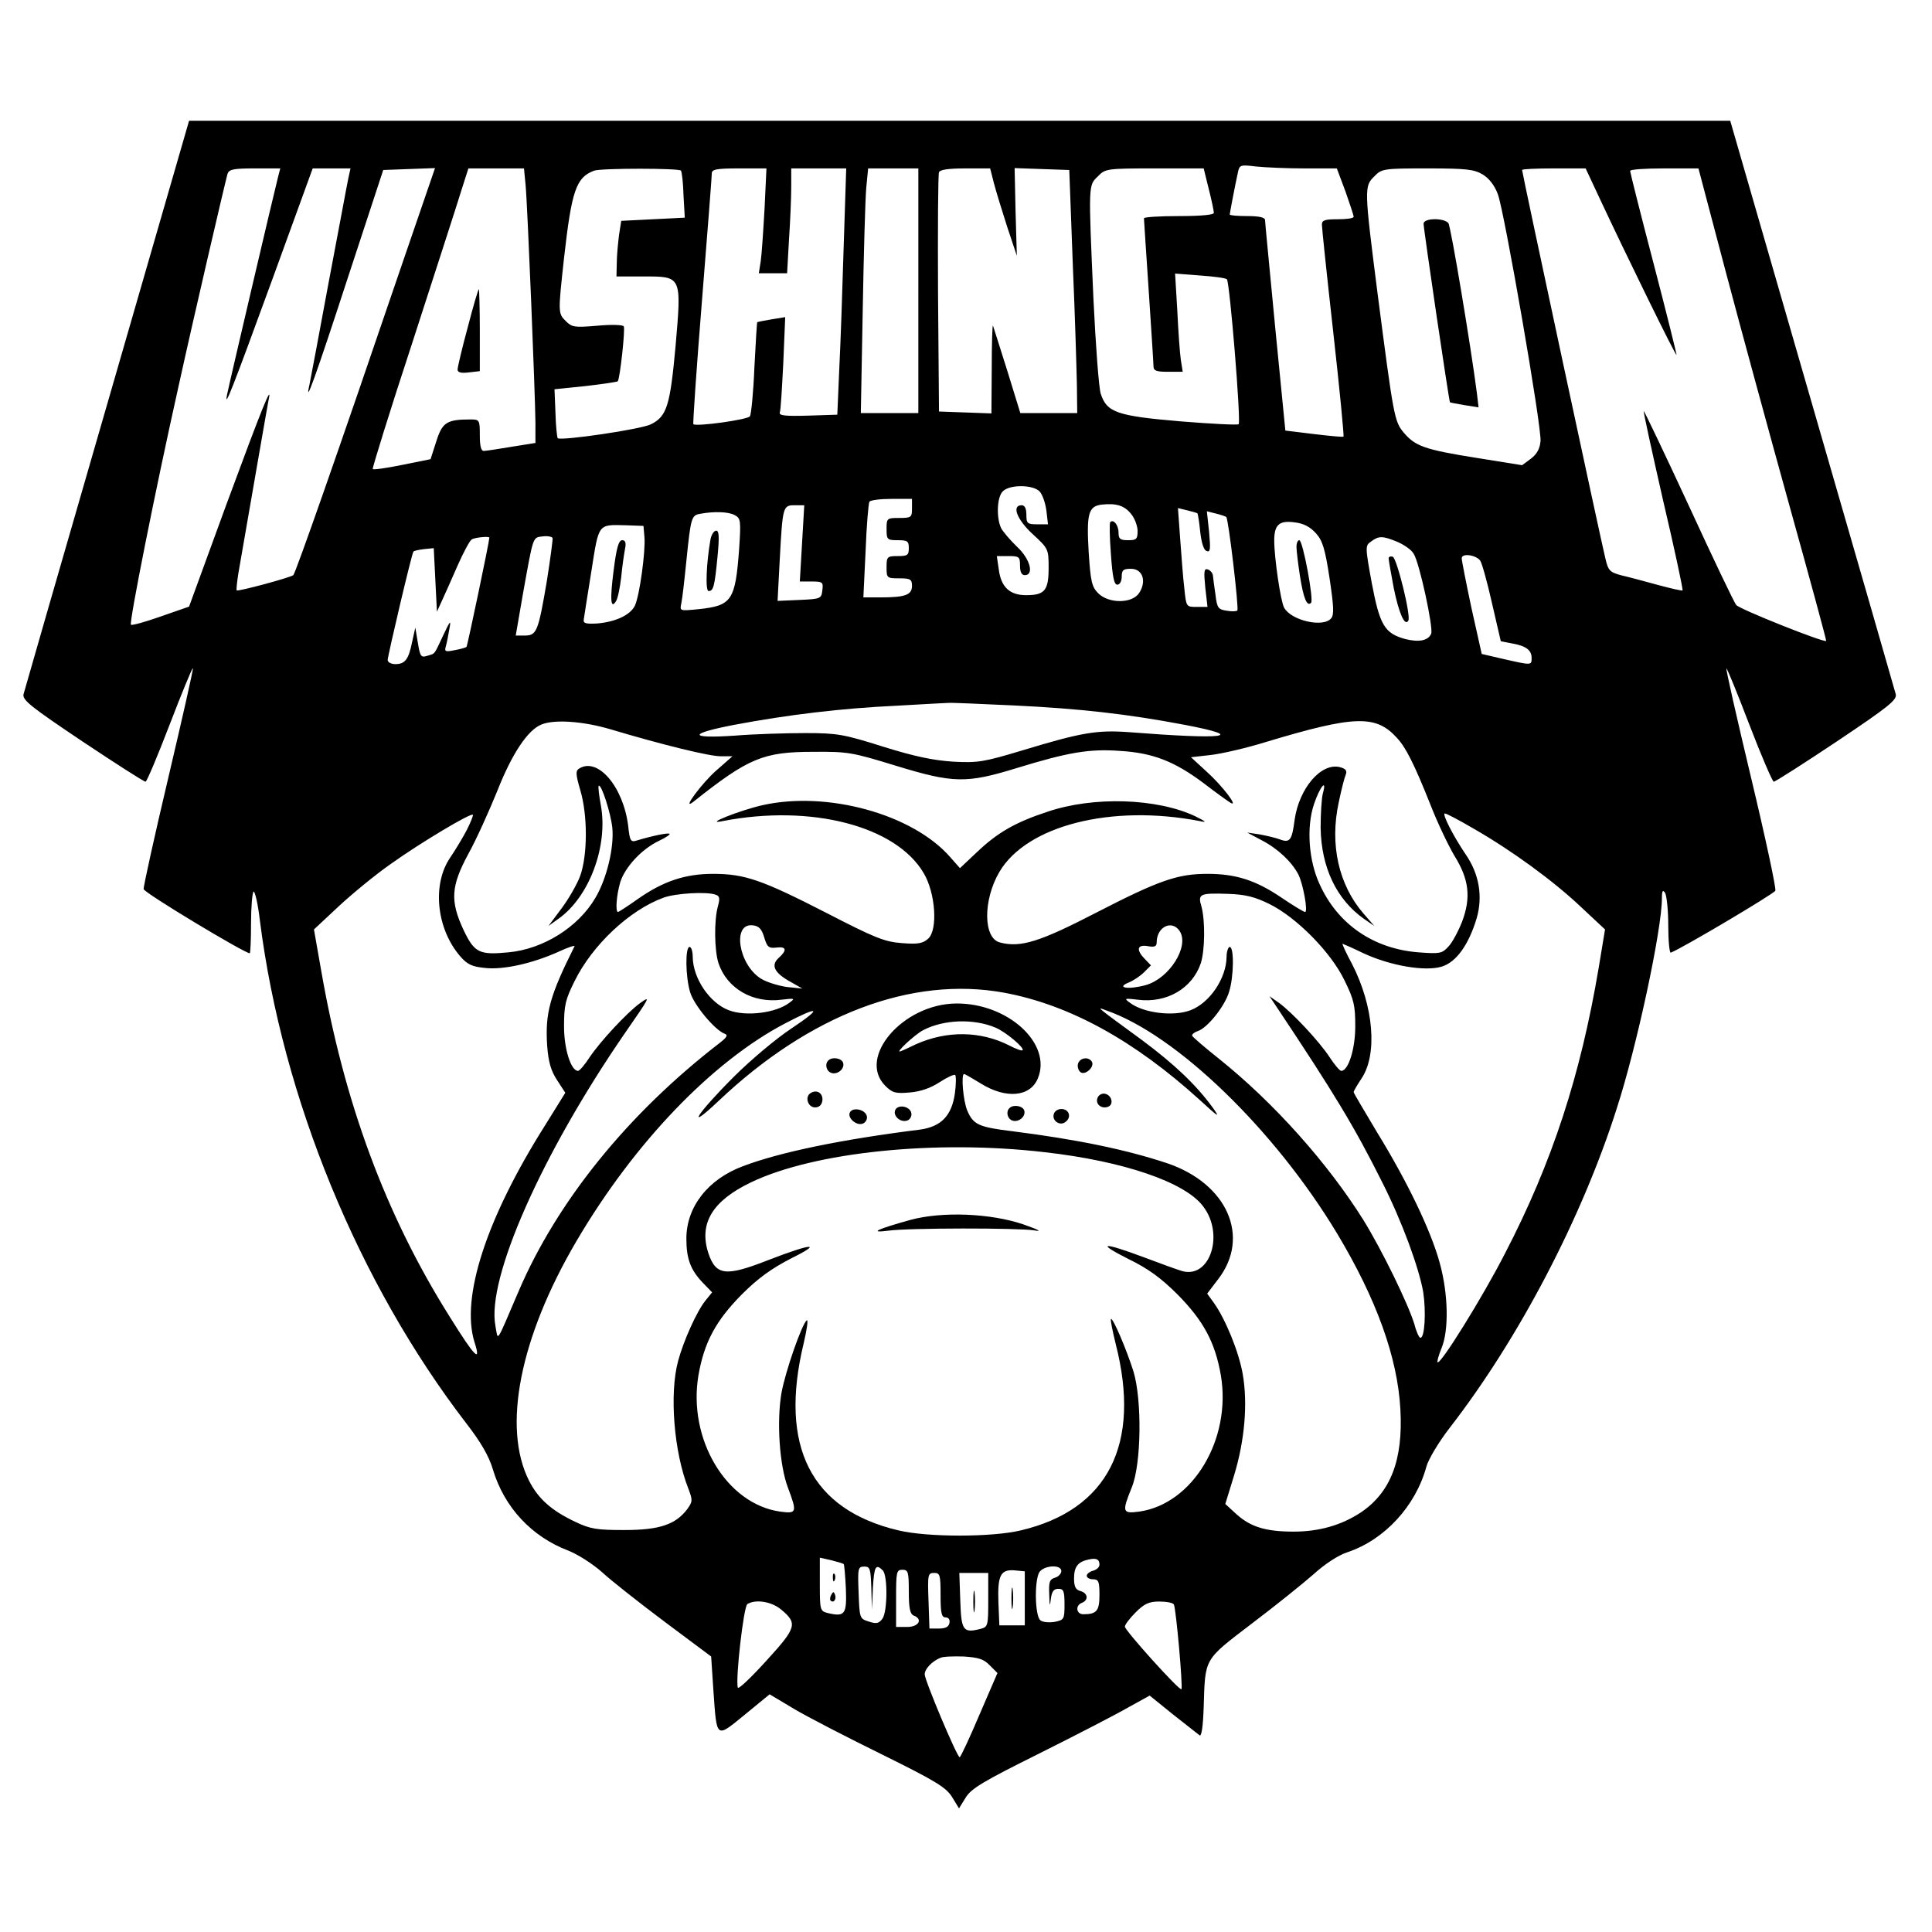 <?xml version="1.0" standalone="no"?>
<!DOCTYPE svg PUBLIC "-//W3C//DTD SVG 20010904//EN"
 "http://www.w3.org/TR/2001/REC-SVG-20010904/DTD/svg10.dtd">
<svg version="1.0" xmlns="http://www.w3.org/2000/svg"
 width="608pt" height="608pt" viewBox="0 0 608 608"
 preserveAspectRatio="xMidYMid meet">
<g transform="translate(0,608) scale(0.1,-0.1)"
fill="#000000" stroke="none">
<path d="M337 4807 c-142 -490 -260 -901 -263 -912 -4 -18 24 -40 185 -148
105 -70 194 -127 199 -127 4 0 38 81 76 180 38 99 71 179 73 177 2 -2 -33
-156 -77 -343 -44 -186 -79 -345 -78 -352 2 -12 318 -202 334 -202 2 0 4 42 4
94 0 52 4 97 8 100 4 3 14 -39 20 -92 71 -558 310 -1140 650 -1582 45 -58 71
-103 83 -144 36 -120 122 -212 238 -256 30 -12 77 -42 106 -68 28 -26 117 -96
197 -156 l146 -109 7 -106 c11 -155 7 -152 99 -77 l78 64 77 -46 c42 -25 166
-89 276 -143 172 -85 202 -104 221 -134 l22 -36 21 34 c18 29 55 51 234 140
116 58 242 123 278 144 l67 37 73 -59 c41 -32 79 -62 84 -66 6 -5 11 27 13 89
5 156 -1 146 152 263 74 56 161 126 194 155 35 32 78 60 106 69 117 39 215
145 249 270 6 22 38 76 72 120 218 281 417 661 527 1007 63 194 142 563 142
661 0 24 3 28 10 17 5 -8 10 -55 10 -103 0 -49 4 -87 8 -85 38 15 326 186 329
195 3 7 -31 166 -76 354 -45 188 -80 343 -78 345 2 2 34 -77 72 -176 38 -99
73 -180 77 -180 5 0 94 57 199 127 161 108 189 130 185 148 -3 11 -121 422
-263 912 l-258 893 -2425 0 -2425 0 -258 -893z m3769 743 l101 0 27 -72 c14
-40 26 -76 26 -80 0 -5 -22 -8 -50 -8 -41 0 -50 -3 -50 -17 0 -10 16 -163 36
-341 20 -178 34 -325 32 -326 -1 -2 -43 2 -93 8 l-90 11 -32 325 c-17 179 -32
331 -32 338 -1 8 -19 12 -56 12 -30 0 -55 2 -55 5 0 4 16 88 26 134 5 22 8 23
57 17 29 -3 98 -6 153 -6z m-3231 -27 c-10 -38 -154 -652 -160 -683 -11 -54
16 16 141 358 l128 352 59 0 60 0 -7 -32 c-4 -18 -31 -166 -62 -328 -30 -162
-57 -306 -60 -320 -17 -75 19 24 119 331 l113 344 81 3 82 3 -104 -303 c-204
-599 -335 -972 -342 -978 -10 -8 -174 -52 -178 -48 -2 2 1 26 5 53 49 282 91
525 95 545 13 59 -19 -20 -132 -326 l-118 -323 -89 -31 c-48 -17 -91 -29 -94
-26 -6 7 76 420 150 751 49 223 145 635 154 668 5 14 18 17 86 17 l80 0 -7
-27z m779 -25 c6 -62 30 -652 31 -748 l0 -64 -75 -12 c-41 -7 -81 -13 -87 -13
-9 -1 -13 15 -13 49 0 48 -1 50 -29 50 -75 0 -89 -9 -108 -69 l-18 -56 -89
-18 c-49 -10 -91 -16 -93 -13 -2 2 54 183 126 402 71 220 140 432 152 472 l23
72 87 0 88 0 5 -52z m489 45 c3 -5 7 -39 8 -78 l4 -70 -100 -5 -100 -5 -7 -45
c-3 -25 -7 -64 -7 -87 l-1 -43 85 0 c121 0 120 2 101 -219 -17 -186 -27 -221
-77 -246 -30 -16 -284 -53 -294 -44 -2 3 -6 39 -7 80 l-3 74 97 10 c53 6 99
13 102 15 7 8 24 164 19 173 -3 5 -40 6 -83 2 -71 -6 -80 -5 -99 14 -25 25
-25 25 -6 199 24 213 38 254 95 275 23 8 268 8 273 0z m263 -120 c-4 -71 -9
-145 -12 -165 l-6 -38 45 0 44 0 6 107 c4 58 7 132 7 165 l0 58 86 0 87 0 -8
-247 c-4 -137 -10 -311 -14 -388 l-6 -140 -92 -3 c-72 -2 -92 0 -89 10 3 7 7
78 11 156 l6 144 -43 -7 c-24 -4 -44 -8 -45 -9 -1 0 -5 -65 -9 -143 -3 -77
-10 -147 -14 -153 -7 -11 -169 -33 -178 -25 -2 2 10 177 27 388 17 211 31 392
31 401 0 13 13 16 86 16 l86 0 -6 -127z m484 -258 l0 -385 -91 0 -90 0 6 323
c3 177 8 350 11 385 l6 62 79 0 79 0 0 -385z m238 338 c7 -27 26 -88 42 -138
l30 -90 -4 138 -3 138 86 -3 86 -3 11 -295 c7 -162 12 -334 13 -382 l1 -88
-90 0 -89 0 -41 133 c-23 72 -43 137 -45 142 -2 6 -4 -54 -4 -133 l-1 -143
-82 3 -83 3 -3 370 c-1 204 0 376 3 383 3 8 29 12 83 12 l78 0 12 -47z m676
-18 c9 -35 16 -69 16 -75 0 -6 -40 -10 -110 -10 -60 0 -110 -3 -110 -7 0 -5 7
-107 15 -228 8 -121 15 -228 15 -237 0 -15 9 -18 46 -18 l46 0 -6 38 c-3 20
-8 90 -11 154 l-7 117 79 -6 c43 -3 81 -8 84 -12 9 -8 45 -449 37 -456 -3 -3
-85 1 -183 9 -200 17 -232 28 -251 87 -6 18 -16 153 -23 299 -16 364 -16 356
14 385 23 24 28 25 178 25 l155 0 16 -65z m862 46 c20 -12 38 -35 48 -63 21
-58 138 -732 134 -776 -2 -24 -11 -41 -31 -56 l-27 -20 -143 23 c-164 26 -193
37 -229 79 -30 36 -32 47 -83 440 -42 329 -42 336 -10 367 23 24 29 25 167 25
123 0 147 -3 174 -19z m367 -73 c86 -184 240 -498 243 -495 1 1 -31 130 -72
287 -41 156 -74 288 -74 292 0 5 48 8 108 8 l107 0 84 -318 c46 -174 137 -508
202 -742 65 -233 117 -425 116 -427 -7 -6 -273 100 -283 113 -7 8 -74 149
-150 314 -76 164 -140 298 -141 296 -2 -1 26 -128 61 -282 36 -153 63 -280 61
-282 -2 -2 -36 6 -77 17 -40 11 -92 25 -114 30 -38 10 -43 15 -52 54 -12 47
-262 1213 -262 1222 0 3 45 5 100 5 l100 0 43 -92z m-1761 -925 c9 -10 18 -37
21 -60 l5 -43 -34 0 c-31 0 -34 3 -34 30 0 20 -5 30 -15 30 -32 0 -15 -45 35
-91 49 -45 50 -47 50 -106 0 -71 -12 -86 -71 -86 -52 0 -79 26 -86 82 l-6 41
37 0 c33 0 36 -2 36 -30 0 -20 5 -30 15 -30 30 0 17 51 -24 89 -21 20 -43 46
-50 58 -16 32 -14 99 5 117 22 22 96 21 116 -1z m-402 -53 c0 -28 -2 -30 -40
-30 -39 0 -40 -1 -40 -35 0 -33 2 -35 35 -35 31 0 35 -3 35 -25 0 -22 -4 -25
-35 -25 -33 0 -35 -2 -35 -35 0 -34 1 -35 40 -35 35 0 40 -3 40 -24 0 -28 -21
-36 -99 -36 l-54 0 7 146 c3 80 9 150 12 155 3 5 34 9 70 9 l64 0 0 -30z m690
-18 c11 -13 20 -38 20 -53 0 -26 -4 -29 -30 -29 -25 0 -30 4 -30 24 0 24 -16
43 -26 33 -3 -3 -2 -48 2 -101 5 -71 10 -96 20 -96 8 0 14 11 14 25 0 21 5 25
29 25 37 0 50 -39 26 -76 -22 -34 -96 -34 -129 -1 -20 20 -24 37 -30 130 -7
120 -1 144 41 149 46 5 72 -3 93 -30z m-1036 -92 l-7 -120 37 0 c35 0 37 -2
34 -27 -3 -27 -5 -28 -72 -31 l-69 -3 7 133 c9 165 10 168 47 168 l30 0 -7
-120z m1244 95 c2 -2 6 -28 9 -58 4 -35 11 -58 20 -61 12 -5 13 5 8 60 l-7 65
28 -7 c16 -4 31 -9 33 -11 7 -5 40 -286 35 -294 -2 -3 -17 -4 -33 -1 -27 4
-31 8 -36 51 -4 25 -7 52 -8 60 -1 8 -8 16 -16 19 -12 4 -13 -6 -8 -57 l7 -61
-34 0 c-33 0 -33 0 -39 59 -4 32 -9 102 -13 155 l-7 97 29 -7 c16 -4 30 -8 32
-9z m-1456 -6 c19 -10 20 -17 14 -107 -12 -162 -23 -178 -127 -189 -60 -6 -60
-6 -55 18 3 13 10 74 16 134 14 137 16 143 43 148 43 8 89 7 109 -4z m1829
-57 c21 -23 29 -49 43 -141 13 -87 15 -116 5 -127 -25 -30 -126 -7 -148 34
-11 20 -31 157 -31 211 0 50 16 64 65 57 27 -3 48 -14 66 -34z m-2113 -12 c4
-43 -15 -184 -30 -216 -14 -29 -60 -51 -118 -56 -35 -2 -45 0 -43 12 1 8 12
77 24 152 24 153 20 147 109 145 l55 -2 3 -35z m-307 -138 c-27 -159 -32 -172
-69 -172 l-29 0 23 133 c33 183 30 175 62 179 15 2 29 -1 31 -5 1 -5 -7 -65
-18 -135z m-181 136 c0 -12 -69 -341 -72 -344 -3 -2 -19 -7 -37 -10 -29 -6
-33 -5 -28 12 3 10 8 35 11 54 6 31 3 28 -19 -19 -30 -63 -24 -57 -51 -65 -19
-6 -22 -2 -29 41 l-8 48 -10 -45 c-11 -55 -22 -70 -53 -70 -13 0 -24 6 -24 13
1 17 76 336 81 341 2 3 18 6 34 8 l30 3 5 -100 5 -100 16 35 c9 19 31 69 49
110 18 41 38 78 44 82 10 7 56 11 56 6z m2857 -13 c21 -9 45 -25 52 -38 18
-28 62 -232 55 -251 -9 -22 -38 -28 -82 -17 -65 18 -80 44 -105 176 -21 115
-21 118 -2 131 24 18 36 18 82 -1z m261 -59 c5 -6 22 -66 37 -133 l28 -121 36
-7 c44 -8 61 -21 61 -46 0 -23 0 -23 -88 -3 l-69 16 -32 143 c-17 80 -31 151
-31 158 0 17 44 11 58 -7z m-1468 -456 c209 -10 358 -27 538 -61 199 -38 130
-47 -177 -23 -98 7 -148 -1 -332 -57 -123 -37 -141 -40 -219 -36 -62 4 -121
16 -220 47 -124 39 -144 43 -245 43 -60 0 -161 -3 -222 -8 -148 -10 -148 6 -2
34 170 32 338 52 509 60 85 5 160 9 165 9 6 1 98 -3 205 -8z m-1269 -75 c164
-49 311 -85 347 -85 l37 0 -50 -44 c-45 -39 -112 -129 -74 -100 175 139 221
158 379 158 109 1 123 -2 260 -44 180 -55 221 -56 380 -7 160 49 227 61 323
54 105 -6 173 -33 264 -101 39 -30 78 -58 85 -62 28 -17 -25 53 -74 97 l-50
46 62 7 c35 4 113 22 174 41 279 84 346 86 412 13 28 -30 54 -81 105 -209 22
-57 57 -130 76 -162 46 -74 53 -131 24 -208 -12 -30 -31 -66 -43 -78 -20 -22
-27 -23 -94 -18 -141 11 -254 88 -311 214 -35 75 -42 180 -18 252 18 54 42 84
28 34 -4 -15 -7 -64 -7 -108 2 -125 50 -226 137 -287 l32 -22 -34 39 c-78 90
-107 217 -78 350 8 39 18 78 22 87 5 13 0 19 -19 24 -59 14 -128 -67 -142
-167 -8 -63 -15 -72 -45 -61 -13 5 -42 12 -64 16 l-40 6 45 -24 c52 -27 95
-68 116 -108 15 -30 31 -118 21 -118 -4 0 -37 20 -74 45 -81 55 -144 75 -233
75 -94 0 -152 -20 -350 -122 -178 -92 -238 -111 -303 -94 -53 13 -54 133 -2
222 86 146 352 214 631 160 23 -5 20 -2 -14 15 -120 57 -321 64 -467 14 -100
-33 -156 -65 -222 -128 l-52 -49 -31 35 c-118 135 -387 209 -591 163 -74 -17
-188 -63 -125 -50 278 54 546 -15 633 -164 37 -62 45 -178 14 -206 -17 -15
-32 -18 -82 -14 -55 4 -85 16 -238 95 -203 104 -257 123 -357 123 -88 0 -157
-23 -238 -80 -31 -22 -59 -40 -61 -40 -9 0 -5 53 7 94 15 47 67 104 122 130
21 10 36 20 33 22 -4 4 -53 -6 -103 -21 -19 -6 -22 -2 -27 45 -15 124 -96 219
-155 181 -11 -7 -10 -19 4 -67 24 -80 23 -206 0 -270 -10 -27 -37 -74 -59
-103 l-41 -55 32 23 c97 69 156 229 133 356 -6 32 -9 60 -7 62 8 8 38 -85 43
-132 6 -61 -17 -159 -53 -220 -54 -93 -165 -162 -274 -172 -92 -9 -107 -1
-141 70 -43 92 -40 138 15 240 25 45 65 134 91 198 46 117 96 192 139 209 41
17 133 10 217 -15z m-452 -317 c-12 -23 -36 -63 -53 -88 -56 -83 -43 -221 31
-308 23 -27 38 -34 78 -38 58 -7 151 14 233 51 30 14 52 21 50 17 -78 -156
-93 -210 -86 -314 4 -51 12 -78 31 -107 l26 -40 -64 -103 c-185 -293 -265
-541 -222 -681 22 -68 2 -49 -77 78 -203 322 -334 678 -406 1095 l-22 125 77
72 c43 40 117 101 166 135 94 67 250 160 257 154 2 -2 -7 -24 -19 -48z m3169
4 c120 -69 249 -163 336 -245 l77 -72 -20 -121 c-57 -338 -146 -612 -295 -899
-69 -135 -203 -351 -212 -342 -2 2 3 21 12 43 24 56 22 171 -5 269 -28 103
-103 258 -197 411 -40 67 -74 124 -74 127 0 4 11 22 24 42 52 76 39 229 -29
361 -19 35 -32 64 -30 64 1 0 31 -13 66 -30 84 -39 193 -58 246 -42 46 14 85
69 110 152 20 69 8 140 -35 202 -38 56 -75 128 -65 128 5 0 45 -21 91 -48z
m-2385 -208 c12 -4 13 -12 6 -37 -12 -44 -11 -137 2 -178 27 -80 108 -127 199
-115 41 5 43 4 25 -9 -42 -33 -138 -45 -192 -24 -60 23 -112 100 -113 167 0
17 -4 32 -10 32 -14 0 -13 -94 2 -143 12 -40 77 -118 108 -130 12 -4 8 -11
-15 -29 -288 -222 -512 -498 -634 -784 -72 -168 -63 -155 -72 -106 -28 148
146 540 405 917 84 121 84 122 50 98 -40 -29 -125 -120 -159 -171 -15 -23 -31
-42 -36 -42 -22 0 -44 68 -44 140 0 65 4 84 33 142 56 114 173 224 280 263 38
14 139 20 165 9z m1742 -29 c85 -42 193 -151 236 -240 30 -61 34 -79 34 -145
0 -72 -22 -140 -44 -140 -5 0 -21 19 -36 42 -34 52 -119 142 -160 172 l-30 21
20 -30 c184 -276 248 -382 334 -554 63 -124 117 -272 130 -348 9 -60 5 -143
-9 -143 -4 0 -13 19 -19 43 -20 65 -102 233 -160 327 -112 179 -282 370 -456
509 -44 35 -81 67 -83 71 -2 5 6 11 17 15 30 9 86 79 99 124 15 47 16 141 2
141 -5 0 -10 -15 -10 -32 -1 -67 -53 -144 -113 -167 -54 -21 -150 -9 -192 24
-18 13 -16 14 25 9 91 -12 172 35 199 115 13 41 14 134 2 178 -12 40 -6 43 84
40 55 -2 83 -9 130 -32z m-1590 -105 c9 -30 14 -35 38 -32 32 4 35 -8 7 -33
-25 -23 -13 -47 38 -75 l37 -21 -49 5 c-27 4 -63 15 -81 26 -71 44 -92 176
-26 168 19 -2 28 -11 36 -38z m1308 19 c30 -48 -33 -148 -107 -169 -54 -15
-96 -9 -54 8 15 6 37 21 48 32 l22 22 -22 23 c-26 28 -20 44 15 37 19 -3 25 0
25 12 0 50 49 73 73 35z m-553 -193 c205 -38 409 -150 615 -337 61 -56 66 -59
41 -24 -52 71 -119 135 -221 211 -153 112 -145 106 -113 94 221 -77 529 -375
726 -702 123 -205 190 -389 199 -553 9 -160 -31 -262 -125 -325 -61 -40 -131
-60 -211 -60 -88 0 -135 15 -179 54 l-36 33 28 91 c33 109 43 224 27 317 -12
70 -54 173 -91 225 l-21 29 35 46 c102 133 28 300 -160 364 -129 43 -283 75
-488 101 -107 13 -123 21 -142 65 -13 31 -20 115 -10 115 3 0 27 -14 53 -30
79 -49 155 -42 179 16 46 110 -95 238 -258 236 -167 -2 -311 -170 -222 -259
22 -22 32 -25 77 -21 35 3 66 14 95 33 23 15 45 25 48 22 3 -3 3 -29 -1 -58
-10 -70 -43 -105 -111 -114 -247 -31 -440 -71 -556 -115 -110 -41 -178 -128
-178 -228 0 -63 13 -98 51 -138 l30 -31 -21 -26 c-28 -35 -69 -127 -86 -190
-28 -104 -13 -287 32 -401 14 -37 14 -41 -3 -65 -37 -49 -88 -66 -198 -66 -87
0 -107 3 -155 26 -74 35 -116 72 -145 129 -85 168 -29 451 149 754 182 310
428 566 658 686 109 57 117 49 18 -17 -47 -31 -128 -99 -181 -152 -116 -116
-154 -176 -48 -76 288 273 608 394 899 341z m-27 -110 c33 -14 92 -64 85 -71
-2 -3 -21 4 -42 15 -91 46 -196 47 -293 4 -21 -10 -42 -20 -48 -22 -23 -10 42
51 70 66 65 34 160 37 228 8z m155 -392 c247 -28 441 -94 498 -170 68 -88 22
-229 -66 -204 -14 4 -69 24 -122 44 -129 48 -150 46 -47 -6 62 -30 103 -60
155 -112 81 -82 118 -150 136 -254 34 -201 -88 -405 -257 -429 -53 -7 -55 -2
-23 77 30 74 32 275 5 364 -21 67 -65 171 -71 165 -2 -2 5 -37 15 -78 81 -316
-24 -522 -298 -587 -91 -22 -295 -22 -386 0 -275 65 -376 264 -298 588 10 43
15 75 10 73 -15 -10 -68 -162 -80 -230 -15 -90 -6 -225 20 -295 30 -80 29 -84
-24 -77 -169 24 -291 228 -257 429 18 104 55 172 136 254 52 52 94 82 156 114
101 50 66 48 -71 -5 -135 -53 -166 -50 -190 22 -30 93 13 164 134 222 200 96
583 135 925 95z m-633 -1296 c2 -1 5 -37 7 -78 3 -81 -3 -89 -58 -76 -23 6
-24 10 -24 90 l0 84 36 -8 c19 -5 37 -10 39 -12z m805 -2 c0 -8 -9 -16 -20
-19 -11 -3 -20 -10 -20 -16 0 -6 9 -11 20 -11 17 0 20 -7 20 -49 0 -51 -9 -61
-51 -61 -22 0 -26 28 -4 36 22 9 18 31 -5 37 -15 4 -20 14 -20 40 0 36 12 52
45 59 25 6 35 1 35 -16z m-718 -73 l2 -68 3 68 c4 68 9 77 31 55 16 -16 15
-130 -1 -152 -11 -15 -19 -17 -43 -9 -29 9 -29 11 -32 91 -3 77 -2 82 18 82
18 0 20 -7 22 -67z m598 53 c0 -8 -9 -18 -20 -21 -17 -5 -20 -14 -18 -53 1
-37 2 -40 5 -14 3 24 9 32 24 32 16 0 19 -7 19 -49 0 -46 -1 -49 -31 -55 -18
-3 -38 -1 -45 5 -17 14 -19 121 -4 150 13 23 70 27 70 5z m-480 -65 c0 -52 4
-70 15 -75 30 -11 17 -36 -20 -36 l-35 0 0 90 c0 83 1 90 20 90 18 0 20 -7 20
-69z m365 -21 l0 -85 -40 0 -40 0 -3 73 c-3 85 7 104 52 100 l31 -3 0 -85z
m-265 10 c0 -57 3 -70 16 -70 9 0 14 -7 12 -17 -2 -13 -13 -18 -33 -18 l-30 0
-3 88 c-3 82 -2 87 18 87 18 0 20 -6 20 -70z m150 -15 c0 -81 -1 -85 -24 -91
-55 -14 -61 -6 -64 89 l-3 87 46 0 45 0 0 -85z m-652 -30 c53 -44 49 -57 -46
-161 -48 -53 -88 -91 -90 -85 -8 25 18 255 30 263 26 16 76 8 106 -17z m1236
16 c7 -11 29 -261 24 -267 -6 -6 -178 185 -178 197 0 6 15 26 34 45 27 27 42
34 74 34 23 0 43 -4 46 -9z m-579 -192 l24 -24 -57 -132 c-31 -73 -59 -133
-62 -133 -8 0 -110 242 -110 261 0 17 24 42 50 52 8 4 41 5 73 4 46 -3 63 -8
82 -28z"/>
<path d="M1472 5050 c-18 -66 -32 -126 -32 -133 0 -9 11 -12 35 -9 l35 4 0
129 c0 71 -2 129 -3 129 -2 0 -18 -54 -35 -120z"/>
<path d="M4480 5376 c0 -17 80 -559 83 -562 1 -1 22 -5 46 -9 l44 -7 -5 43
c-19 148 -82 526 -90 537 -15 17 -78 16 -78 -2z"/>
<path d="M2236 4383 c-13 -73 -17 -163 -6 -163 15 0 19 14 28 108 6 62 5 82
-4 82 -7 0 -15 -12 -18 -27z"/>
<path d="M4080 4359 c0 -11 5 -53 11 -92 11 -70 22 -97 35 -84 9 9 -26 197
-37 197 -5 0 -9 -9 -9 -21z"/>
<path d="M1931 4284 c-12 -92 -9 -124 8 -95 5 7 12 41 16 75 3 33 9 73 12 89
4 19 1 27 -9 27 -11 0 -18 -24 -27 -96z"/>
<path d="M4370 4323 c0 -4 7 -46 16 -93 16 -79 35 -123 46 -103 9 14 -36 196
-49 201 -7 2 -13 0 -13 -5z"/>
<path d="M2607 2743 c-12 -11 -7 -33 8 -39 20 -8 45 13 38 32 -5 14 -34 19
-46 7z"/>
<path d="M3393 2734 c-3 -8 -1 -20 6 -27 14 -14 47 15 37 32 -10 16 -36 13
-43 -5z"/>
<path d="M2551 2640 c-19 -11 -9 -45 14 -45 13 0 21 8 23 21 3 23 -17 37 -37
24z"/>
<path d="M3454 2625 c-8 -19 12 -36 33 -28 19 7 12 37 -10 41 -9 2 -20 -4 -23
-13z"/>
<path d="M2817 2586 c-7 -19 18 -40 39 -32 8 3 14 14 12 23 -4 22 -43 29 -51
9z"/>
<path d="M3177 2593 c-12 -11 -7 -33 8 -39 20 -8 45 13 38 32 -5 14 -34 19
-46 7z"/>
<path d="M2675 2580 c-10 -17 20 -44 40 -36 9 3 15 14 13 23 -4 21 -43 30 -53
13z"/>
<path d="M3317 2576 c-9 -22 19 -42 37 -26 19 15 10 40 -14 40 -10 0 -20 -6
-23 -14z"/>
<path d="M2865 2241 c-104 -29 -133 -42 -70 -34 65 9 408 9 460 1 26 -5 14 2
-35 19 -103 35 -255 41 -355 14z"/>
<path d="M2621 1114 c0 -11 3 -14 6 -6 3 7 2 16 -1 19 -3 4 -6 -2 -5 -13z"/>
<path d="M2616 1061 c-4 -7 -5 -15 -2 -18 9 -9 19 4 14 18 -4 11 -6 11 -12 0z"/>
<path d="M3183 1050 c0 -30 2 -43 4 -27 2 15 2 39 0 55 -2 15 -4 2 -4 -28z"/>
<path d="M3063 1040 c0 -30 2 -43 4 -27 2 15 2 39 0 55 -2 15 -4 2 -4 -28z"/>
</g>
</svg>
